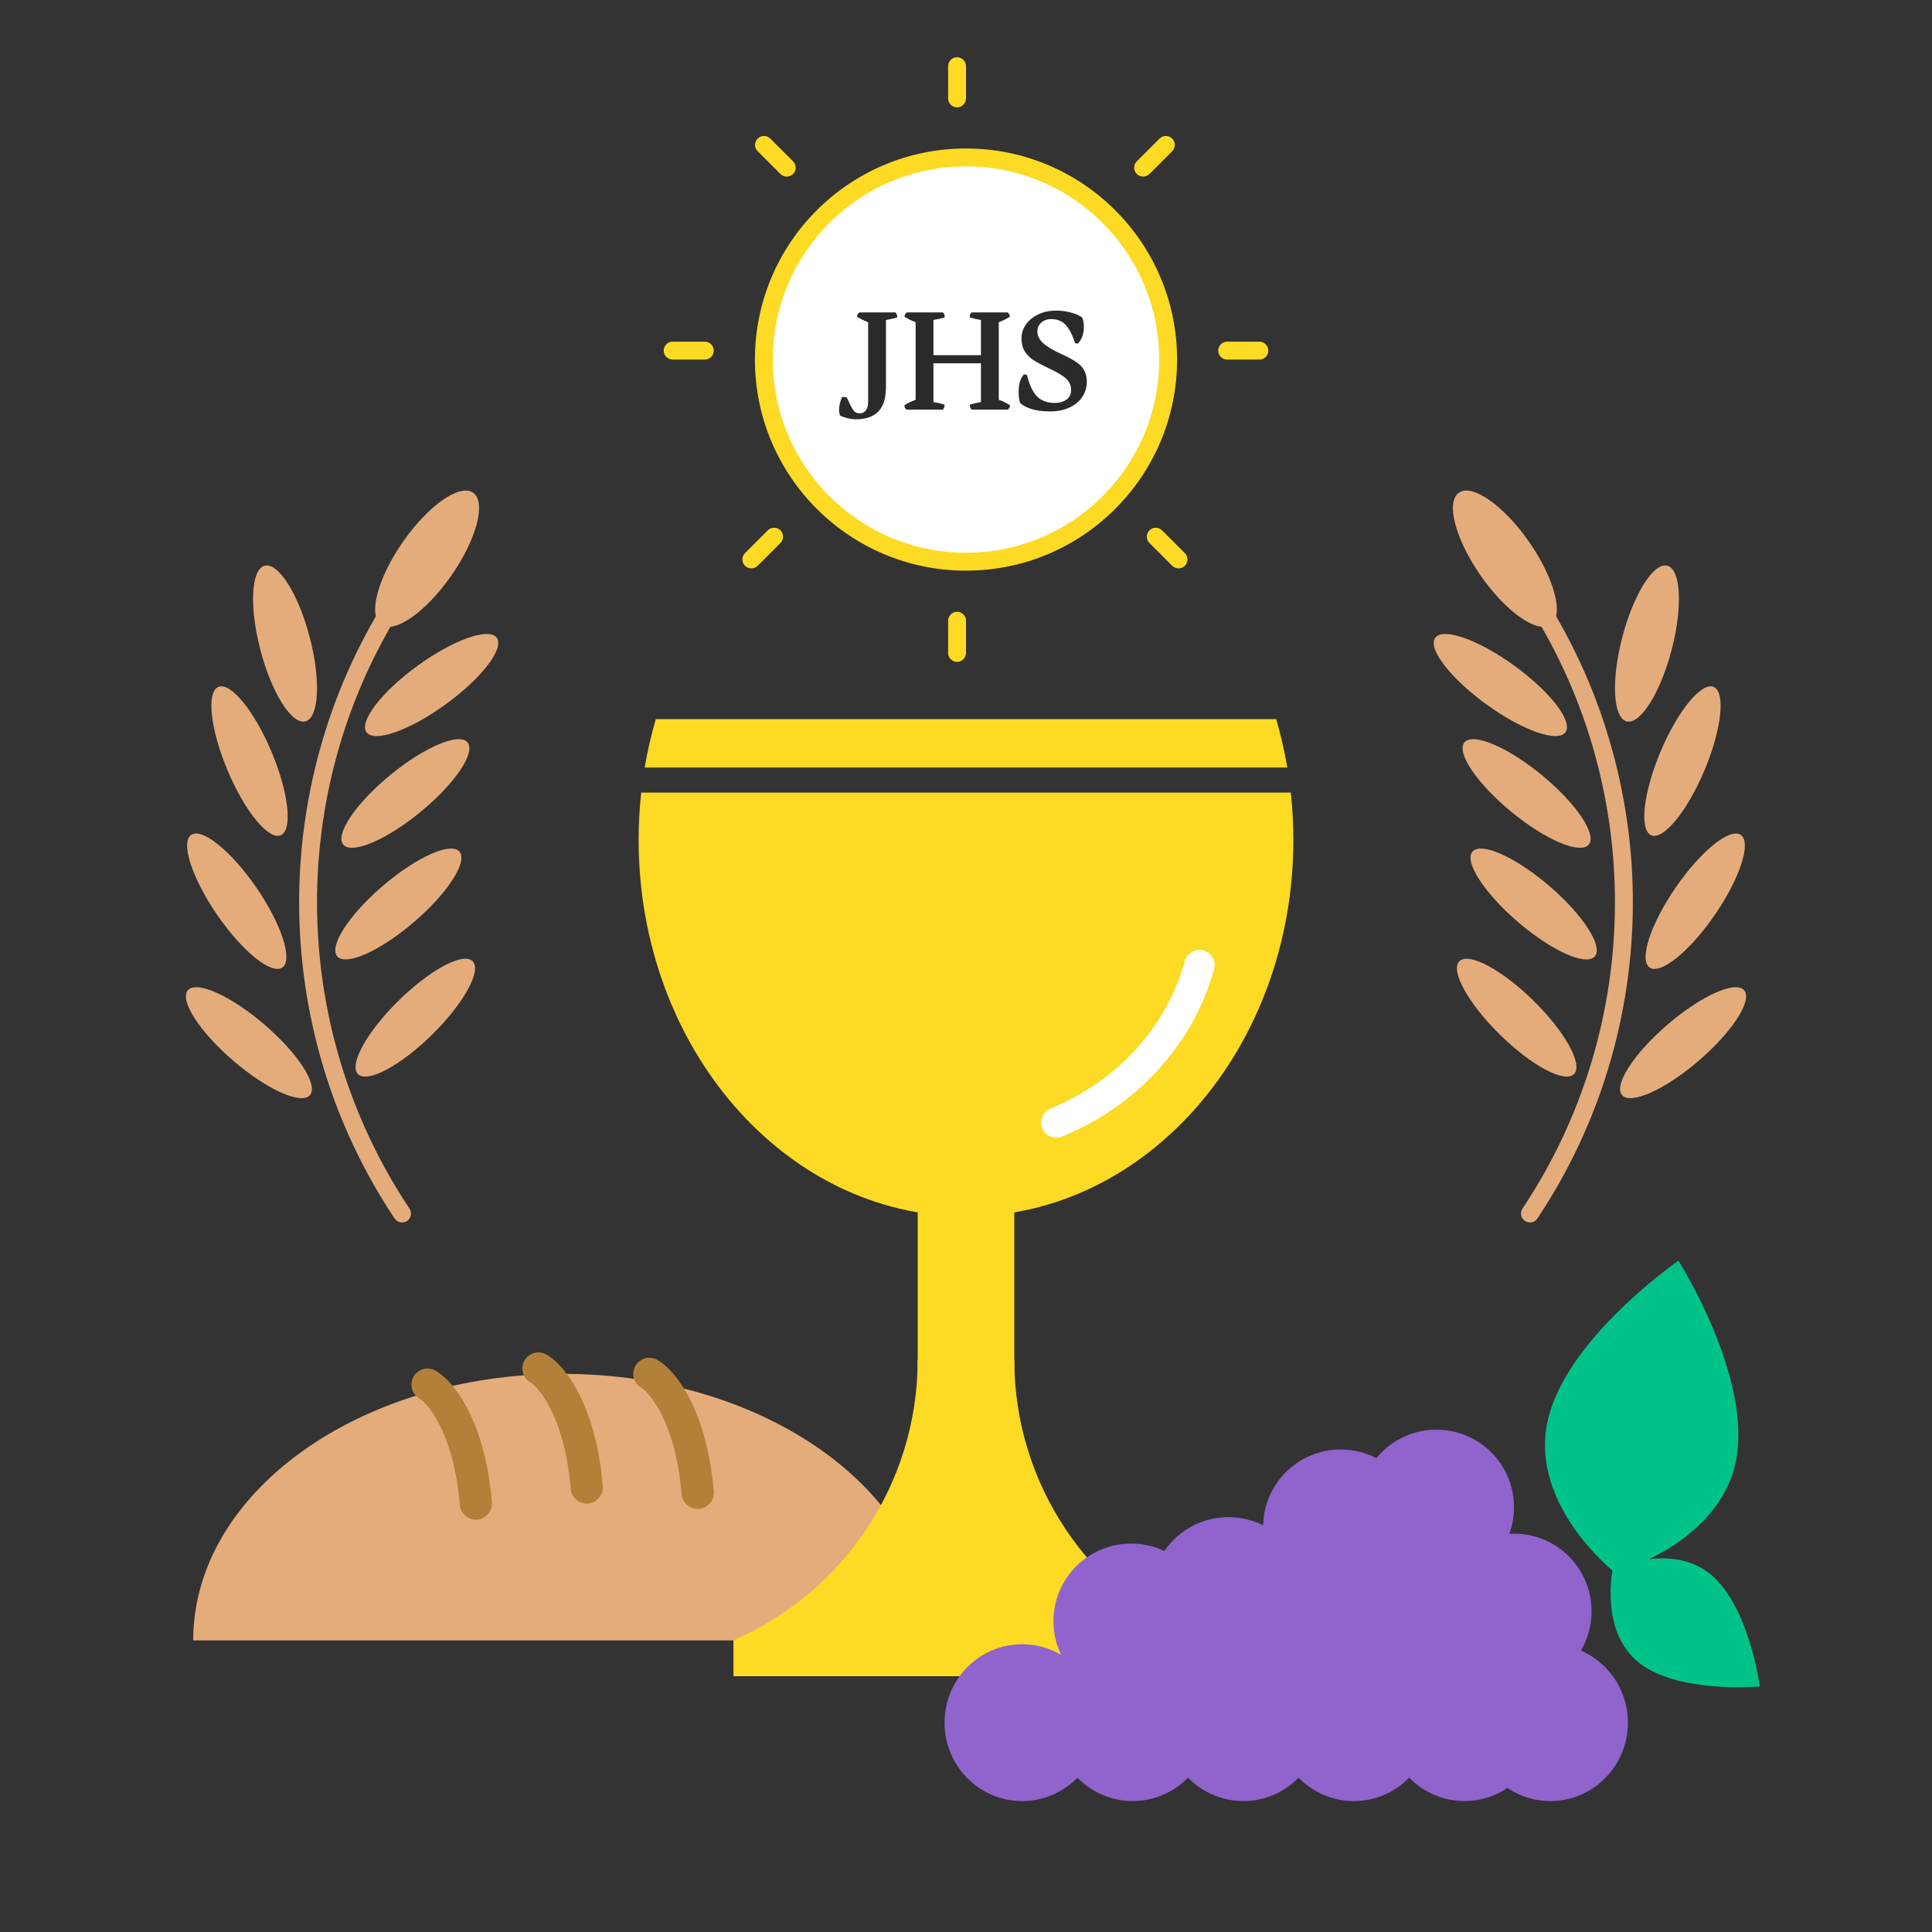 <svg width="1080" height="1080" viewBox="0 0 1080 1080" fill="none" xmlns="http://www.w3.org/2000/svg">
<rect x="0" y="0" width="1080" height="1080" fill="#333333" stroke="none"/>
<path fill-rule="evenodd" clip-rule="evenodd" d="M371 196C371 193.239 373.239 191 376 191H394C396.761 191 399 193.239 399 196C399 198.761 396.761 201 394 201H376C373.239 201 371 198.761 371 196Z" fill="#FDDA24"/>
<path fill-rule="evenodd" clip-rule="evenodd" d="M681 196C681 193.239 683.239 191 686 191H704C706.761 191 709 193.239 709 196C709 198.761 706.761 201 704 201H686C683.239 201 681 198.761 681 196Z" fill="#FDDA24"/>
<path fill-rule="evenodd" clip-rule="evenodd" d="M535 60C532.239 60 530 57.761 530 55V37C530 34.239 532.239 32 535 32C537.761 32 540 34.239 540 37V55C540 57.761 537.761 60 535 60Z" fill="#FDDA24"/>
<path fill-rule="evenodd" clip-rule="evenodd" d="M535 370C532.239 370 530 367.761 530 365V347C530 344.239 532.239 342 535 342C537.761 342 540 344.239 540 347V365C540 367.761 537.761 370 535 370Z" fill="#FDDA24"/>
<path fill-rule="evenodd" clip-rule="evenodd" d="M423.536 77.465C425.488 75.512 428.654 75.512 430.607 77.465L443.335 90.192C445.287 92.145 445.287 95.311 443.335 97.263C441.382 99.216 438.216 99.216 436.264 97.263L423.536 84.536C421.583 82.583 421.583 79.417 423.536 77.465Z" fill="#FDDA24"/>
<path fill-rule="evenodd" clip-rule="evenodd" d="M642.538 296.466C644.49 294.514 647.656 294.514 649.609 296.466L662.337 309.194C664.289 311.147 664.289 314.313 662.337 316.265C660.384 318.218 657.218 318.218 655.266 316.265L642.538 303.538C640.585 301.585 640.585 298.419 642.538 296.466Z" fill="#FDDA24"/>
<path fill-rule="evenodd" clip-rule="evenodd" d="M416.464 316.265C414.512 314.313 414.512 311.147 416.464 309.194L429.192 296.466C431.145 294.514 434.311 294.514 436.263 296.466C438.216 298.419 438.216 301.585 436.263 303.537L423.535 316.265C421.583 318.218 418.417 318.218 416.464 316.265Z" fill="#FDDA24"/>
<path fill-rule="evenodd" clip-rule="evenodd" d="M635.466 97.263C633.514 95.311 633.514 92.145 635.466 90.192L648.194 77.464C650.147 75.512 653.313 75.512 655.265 77.464C657.218 79.417 657.218 82.583 655.265 84.535L642.537 97.263C640.585 99.216 637.419 99.216 635.466 97.263Z" fill="#FDDA24"/>
<path d="M653 201C653 263.408 602.408 314 540 314C477.592 314 427 263.408 427 201C427 138.592 477.592 88 540 88C602.408 88 653 138.592 653 201Z" fill="white"/>
<path fill-rule="evenodd" clip-rule="evenodd" d="M540 93C480.353 93 432 141.353 432 201C432 260.647 480.353 309 540 309C599.647 309 648 260.647 648 201C648 141.353 599.647 93 540 93ZM422 201C422 135.83 474.83 83 540 83C605.17 83 658 135.83 658 201C658 266.17 605.17 319 540 319C474.83 319 422 266.17 422 201Z" fill="#FDDA24"/>
<path d="M521 917C521 917 428.547 917 314.5 917C200.453 917 108 917 108 917C108 834.71 200.453 768 314.5 768C428.547 768 521 834.71 521 917Z" fill="#E4AC7B"/>
<rect width="54" height="183" transform="matrix(1 0 0 -1 513 803)" fill="#FDDA24"/>
<path fill-rule="evenodd" clip-rule="evenodd" d="M410 916.945C470.608 890.65 513 830.276 513 760H567C567 830.276 609.393 890.65 670 916.945V937H410V916.945Z" fill="#FDDA24"/>
<path fill-rule="evenodd" clip-rule="evenodd" d="M366.611 402C364.031 410.771 361.941 419.801 360.376 429.048H719.624C718.059 419.801 715.969 410.771 713.389 402H366.611ZM723 469.5C723 585.756 641.068 680 540 680C438.932 680 357 585.756 357 469.5C357 460.541 357.487 451.712 358.431 443.048H721.569C722.513 451.712 723 460.541 723 469.5Z" fill="#FDDA24"/>
<path fill-rule="evenodd" clip-rule="evenodd" d="M672.787 531.309C677.295 532.56 679.938 537.238 678.691 541.758C667.011 584.111 635.121 618.479 593.657 635.373C589.325 637.139 584.385 635.047 582.625 630.702C580.865 626.357 582.95 621.403 587.283 619.638C624.213 604.591 652.184 574.159 662.369 537.231C663.615 532.71 668.28 530.059 672.787 531.309Z" fill="white"/>
<ellipse cx="686.71" cy="891.465" rx="43.368" ry="43.368" transform="rotate(-90 686.71 891.465)" fill="#9063CD"/>
<ellipse cx="749.456" cy="853.633" rx="43.368" ry="43.368" transform="rotate(-90 749.456 853.633)" fill="#9063CD"/>
<ellipse cx="802.975" cy="842.56" rx="43.368" ry="43.368" transform="rotate(-90 802.975 842.56)" fill="#9063CD"/>
<ellipse cx="571.369" cy="962.977" rx="43.83" ry="43.368" transform="rotate(-90 571.369 962.977)" fill="#9063CD"/>
<ellipse cx="633.192" cy="962.977" rx="43.83" ry="43.368" transform="rotate(-90 633.192 962.977)" fill="#9063CD"/>
<ellipse cx="695.015" cy="962.977" rx="43.83" ry="43.368" transform="rotate(-90 695.015 962.977)" fill="#9063CD"/>
<ellipse cx="756.838" cy="962.977" rx="43.83" ry="43.368" transform="rotate(-90 756.838 962.977)" fill="#9063CD"/>
<ellipse cx="818.661" cy="962.977" rx="43.83" ry="43.368" transform="rotate(-90 818.661 962.977)" fill="#9063CD"/>
<ellipse cx="866.643" cy="962.977" rx="43.83" ry="43.368" transform="rotate(-90 866.643 962.977)" fill="#9063CD"/>
<ellipse cx="632.269" cy="906.229" rx="43.368" ry="43.368" transform="rotate(-90 632.269 906.229)" fill="#9063CD"/>
<ellipse cx="722.697" cy="900.693" rx="43.368" ry="43.368" transform="rotate(-90 722.697 900.693)" fill="#9063CD"/>
<ellipse cx="784.52" cy="900.693" rx="43.368" ry="43.368" transform="rotate(-90 784.52 900.693)" fill="#9063CD"/>
<ellipse cx="846.343" cy="900.693" rx="43.368" ry="43.368" transform="rotate(-90 846.343 900.693)" fill="#9063CD"/>
<path d="M970.337 816.859C960.833 863.491 902.748 879.104 902.748 879.104C902.748 879.104 855.406 842.004 864.91 795.372C874.414 748.741 938.284 704.744 938.284 704.744C938.284 704.744 979.841 770.228 970.337 816.859Z" fill="#00C389"/>
<path d="M916.089 929.397C894.109 911.829 901.545 877.052 901.545 877.052C901.545 877.052 933.828 862.134 955.808 879.702C977.788 897.27 983.731 942.741 983.731 942.741C983.731 942.741 938.069 946.964 916.089 929.397Z" fill="#00C389"/>
<path fill-rule="evenodd" clip-rule="evenodd" d="M231.207 769.498C233.693 765.194 239.198 763.721 243.502 766.207C249.329 769.574 256.205 777.177 262.013 788.803C267.95 800.687 273.085 817.361 274.968 839.746C275.384 844.699 271.707 849.052 266.754 849.468C261.801 849.885 257.448 846.207 257.031 841.254C255.314 820.839 250.699 806.43 245.911 796.847C240.994 787.007 236.171 782.76 234.497 781.793C230.193 779.306 228.72 773.801 231.207 769.498Z" fill="#B28038"/>
<path fill-rule="evenodd" clip-rule="evenodd" d="M293.207 760.498C295.693 756.194 301.198 754.721 305.502 757.207C311.329 760.574 318.205 768.177 324.013 779.803C329.95 791.687 335.085 808.361 336.968 830.746C337.384 835.699 333.707 840.052 328.754 840.468C323.801 840.885 319.448 837.207 319.031 832.254C317.314 811.839 312.699 797.43 307.911 787.847C302.994 778.007 298.171 773.76 296.497 772.793C292.193 770.306 290.72 764.801 293.207 760.498Z" fill="#B28038"/>
<path fill-rule="evenodd" clip-rule="evenodd" d="M355.207 763.498C357.693 759.194 363.198 757.721 367.502 760.207C373.329 763.574 380.205 771.177 386.013 782.803C391.95 794.687 397.085 811.361 398.968 833.746C399.384 838.699 395.707 843.052 390.754 843.468C385.801 843.885 381.448 840.207 381.031 835.254C379.314 814.839 374.699 800.43 369.911 790.847C364.994 781.007 360.171 776.76 358.497 775.793C354.193 773.306 352.72 767.801 355.207 763.498Z" fill="#B28038"/>
<path d="M501.57 177.457C499.412 178.066 497.31 178.536 495.262 178.868V216.218C495.262 222.526 493.851 227.119 491.029 229.996C488.263 232.929 484.03 234.395 478.33 234.395C476.892 234.395 475.342 234.174 473.682 233.731C472.022 233.344 470.639 232.846 469.532 232.237C469.2 231.02 469.034 229.996 469.034 229.166C469.034 226.897 469.615 224.463 470.777 221.862L473.35 222.111C474.789 225.431 475.951 227.755 476.836 229.083C477.777 230.411 478.994 231.075 480.488 231.075C481.927 231.075 483.089 230.549 483.974 229.498C484.86 228.447 485.302 226.842 485.302 224.684V180.113C483.31 179.394 481.235 178.37 479.077 177.042C479.077 176.599 479.188 176.157 479.409 175.714C479.686 175.216 480.018 174.856 480.405 174.635H500.574C501.238 175.299 501.57 176.24 501.57 177.457Z" fill="#2C2A29"/>
<path d="M558.323 223.522C560.315 224.131 562.417 225.154 564.631 226.593C564.631 227.036 564.492 227.506 564.216 228.004C563.994 228.447 563.69 228.779 563.303 229H543.134C542.47 228.336 542.138 227.395 542.138 226.178C544.351 225.514 546.426 225.044 548.363 224.767V203.104H521.803V224.767C523.739 225.044 525.814 225.514 528.028 226.178C528.028 227.395 527.696 228.336 527.032 229H506.863C506.475 228.779 506.143 228.447 505.867 228.004C505.645 227.506 505.535 227.036 505.535 226.593C507.748 225.154 509.851 224.131 511.843 223.522V180.113C509.851 179.394 507.776 178.37 505.618 177.042C505.618 176.599 505.728 176.157 505.95 175.714C506.226 175.216 506.558 174.856 506.946 174.635H527.115C527.779 175.299 528.111 176.24 528.111 177.457C525.953 178.066 523.85 178.536 521.803 178.868V198.539H548.363V178.868C546.315 178.536 544.213 178.066 542.055 177.457C542.055 176.24 542.387 175.299 543.051 174.635H563.22C563.607 174.856 563.911 175.216 564.133 175.714C564.409 176.157 564.548 176.599 564.548 177.042C562.39 178.37 560.315 179.394 558.323 180.113V223.522Z" fill="#2C2A29"/>
<path d="M586.957 229.996C582.973 229.996 579.543 229.553 576.665 228.668C573.843 227.783 571.741 226.676 570.357 225.348C569.749 224.186 569.444 222 569.444 218.791C569.444 216.744 569.693 214.89 570.191 213.23C570.745 211.515 571.492 210.187 572.432 209.246L574.092 209.578C575.42 215.167 577.302 219.178 579.736 221.613C582.171 224.048 585.491 225.265 589.696 225.265C592.131 225.265 594.234 224.684 596.004 223.522C597.775 222.305 598.688 220.506 598.743 218.127C598.743 216.356 598.356 214.862 597.581 213.645C596.862 212.372 595.645 211.183 593.929 210.076C592.269 208.914 589.807 207.558 586.542 206.009C582.724 204.183 579.764 202.606 577.661 201.278C575.614 199.895 573.982 198.235 572.764 196.298C571.602 194.361 571.021 191.899 571.021 188.911C571.021 186.366 571.796 183.931 573.345 181.607C574.95 179.228 577.219 177.319 580.151 175.88C583.084 174.386 586.487 173.639 590.36 173.639C593.348 173.639 596.115 173.999 598.66 174.718C601.261 175.382 603.364 176.323 604.968 177.54C605.3 178.259 605.522 178.979 605.632 179.698C605.798 180.417 605.881 181.386 605.881 182.603C605.881 186.698 604.747 189.879 602.478 192.148L600.984 191.816C599.546 187.334 597.83 183.986 595.838 181.773C593.902 179.504 591.163 178.37 587.621 178.37C585.353 178.37 583.499 179.034 582.06 180.362C580.622 181.635 579.902 183.295 579.902 185.342C579.902 187.721 581.009 189.907 583.222 191.899C585.436 193.891 589.005 195.994 593.929 198.207C597.471 199.812 600.182 201.306 602.063 202.689C604 204.072 605.383 205.622 606.213 207.337C607.099 208.997 607.541 211.072 607.541 213.562C607.486 216.882 606.545 219.787 604.719 222.277C602.949 224.767 600.514 226.676 597.415 228.004C594.317 229.332 590.831 229.996 586.957 229.996Z" fill="#2C2A29"/>
<path fill-rule="evenodd" clip-rule="evenodd" d="M853.344 327.549C855.649 326.028 858.75 326.664 860.271 328.969C930.565 435.498 930.279 574.884 859.413 681.146C857.881 683.444 854.776 684.064 852.479 682.532C850.182 681 849.561 677.895 851.093 675.598C919.728 572.682 920.005 437.651 851.925 334.476C850.404 332.172 851.039 329.07 853.344 327.549Z" fill="#E4AC7B"/>
<ellipse cx="920.662" cy="359.743" rx="14.234" ry="44.975" transform="rotate(14.667 920.662 359.743)" fill="#E4AC7B"/>
<ellipse cx="940.504" cy="425.451" rx="13.342" ry="44.975" transform="rotate(22.795 940.504 425.451)" fill="#E4AC7B"/>
<ellipse cx="947.648" cy="503.786" rx="13.342" ry="44.975" transform="rotate(34.48 947.648 503.786)" fill="#E4AC7B"/>
<ellipse rx="13.342" ry="44.975" transform="matrix(-0.651 0.76 0.76 0.651 857.32 505.342)" fill="#E4AC7B"/>
<ellipse cx="940.862" cy="582.869" rx="13.342" ry="44.975" transform="rotate(49.344 940.862 582.869)" fill="#E4AC7B"/>
<ellipse rx="13.342" ry="44.975" transform="matrix(-0.701 0.713 0.713 0.701 847.84 568.882)" fill="#E4AC7B"/>
<ellipse cx="838.703" cy="382.929" rx="13.342" ry="44.975" transform="rotate(-54.05 838.703 382.929)" fill="#E4AC7B"/>
<ellipse cx="841.239" cy="312.332" rx="16.493" ry="44.975" transform="rotate(-34.857 841.239 312.332)" fill="#E4AC7B"/>
<ellipse cx="853.376" cy="443.56" rx="13.342" ry="44.975" transform="rotate(-50.595 853.376 443.56)" fill="#E4AC7B"/>
<path fill-rule="evenodd" clip-rule="evenodd" d="M226.656 327.549C224.351 326.028 221.25 326.664 219.729 328.969C149.435 435.498 149.721 574.884 220.587 681.146C222.119 683.444 225.224 684.064 227.521 682.532C229.818 681 230.439 677.895 228.907 675.598C160.272 572.682 159.995 437.651 228.075 334.476C229.596 332.172 228.961 329.07 226.656 327.549Z" fill="#E4AC7B"/>
<path d="M145.568 363.347C151.857 387.377 163.121 405.243 170.726 403.252C178.332 401.262 179.398 380.168 173.109 356.139C166.819 332.109 155.556 314.243 147.95 316.233C140.345 318.224 139.279 339.317 145.568 363.347Z" fill="#E4AC7B"/>
<path d="M127.196 430.62C136.82 453.519 150.129 469.768 156.922 466.913C163.715 464.059 161.42 443.181 151.796 420.282C142.173 397.383 128.864 381.134 122.071 383.989C115.278 386.844 117.573 407.721 127.196 430.62Z" fill="#E4AC7B"/>
<path d="M121.353 511.339C135.415 531.814 151.739 545.031 157.813 540.86C163.887 536.688 157.412 516.708 143.35 496.232C129.288 475.757 112.965 462.54 106.89 466.711C100.816 470.883 107.292 490.863 121.353 511.339Z" fill="#E4AC7B"/>
<path d="M231.359 515.475C212.494 531.633 193.315 540.195 188.522 534.599C183.728 529.002 195.136 511.367 214.001 495.209C232.867 479.051 252.046 470.489 256.839 476.086C261.633 481.682 250.225 499.318 231.359 515.475Z" fill="#E4AC7B"/>
<path d="M130.446 592.991C149.29 609.174 168.458 617.761 173.258 612.171C178.059 606.581 166.675 588.93 147.831 572.747C128.987 556.564 109.819 547.977 105.018 553.567C100.218 559.157 111.602 576.808 130.446 592.991Z" fill="#E4AC7B"/>
<path d="M241.517 578.393C223.812 595.814 205.269 605.678 200.101 600.426C194.933 595.173 205.097 576.793 222.802 559.372C240.508 541.951 259.051 532.086 264.219 537.339C269.387 542.591 259.223 560.972 241.517 578.393Z" fill="#E4AC7B"/>
<path d="M233.464 372.128C213.356 386.71 200.562 403.367 204.888 409.333C209.214 415.298 229.022 408.312 249.13 393.73C269.238 379.148 282.032 362.49 277.706 356.525C273.38 350.56 253.573 357.546 233.464 372.128Z" fill="#E4AC7B"/>
<path d="M225.227 302.906C211.031 323.288 205.582 344.032 213.057 349.238C220.531 354.444 238.099 342.141 252.295 321.758C266.492 301.376 271.941 280.632 264.466 275.426C256.991 270.22 239.424 282.523 225.227 302.906Z" fill="#E4AC7B"/>
<path d="M218.154 433.251C198.962 449.019 187.195 466.417 191.872 472.111C196.55 477.804 215.901 469.637 235.093 453.87C254.286 438.102 266.053 420.704 261.375 415.01C256.698 409.317 237.347 417.483 218.154 433.251Z" fill="#E4AC7B"/>
</svg>
